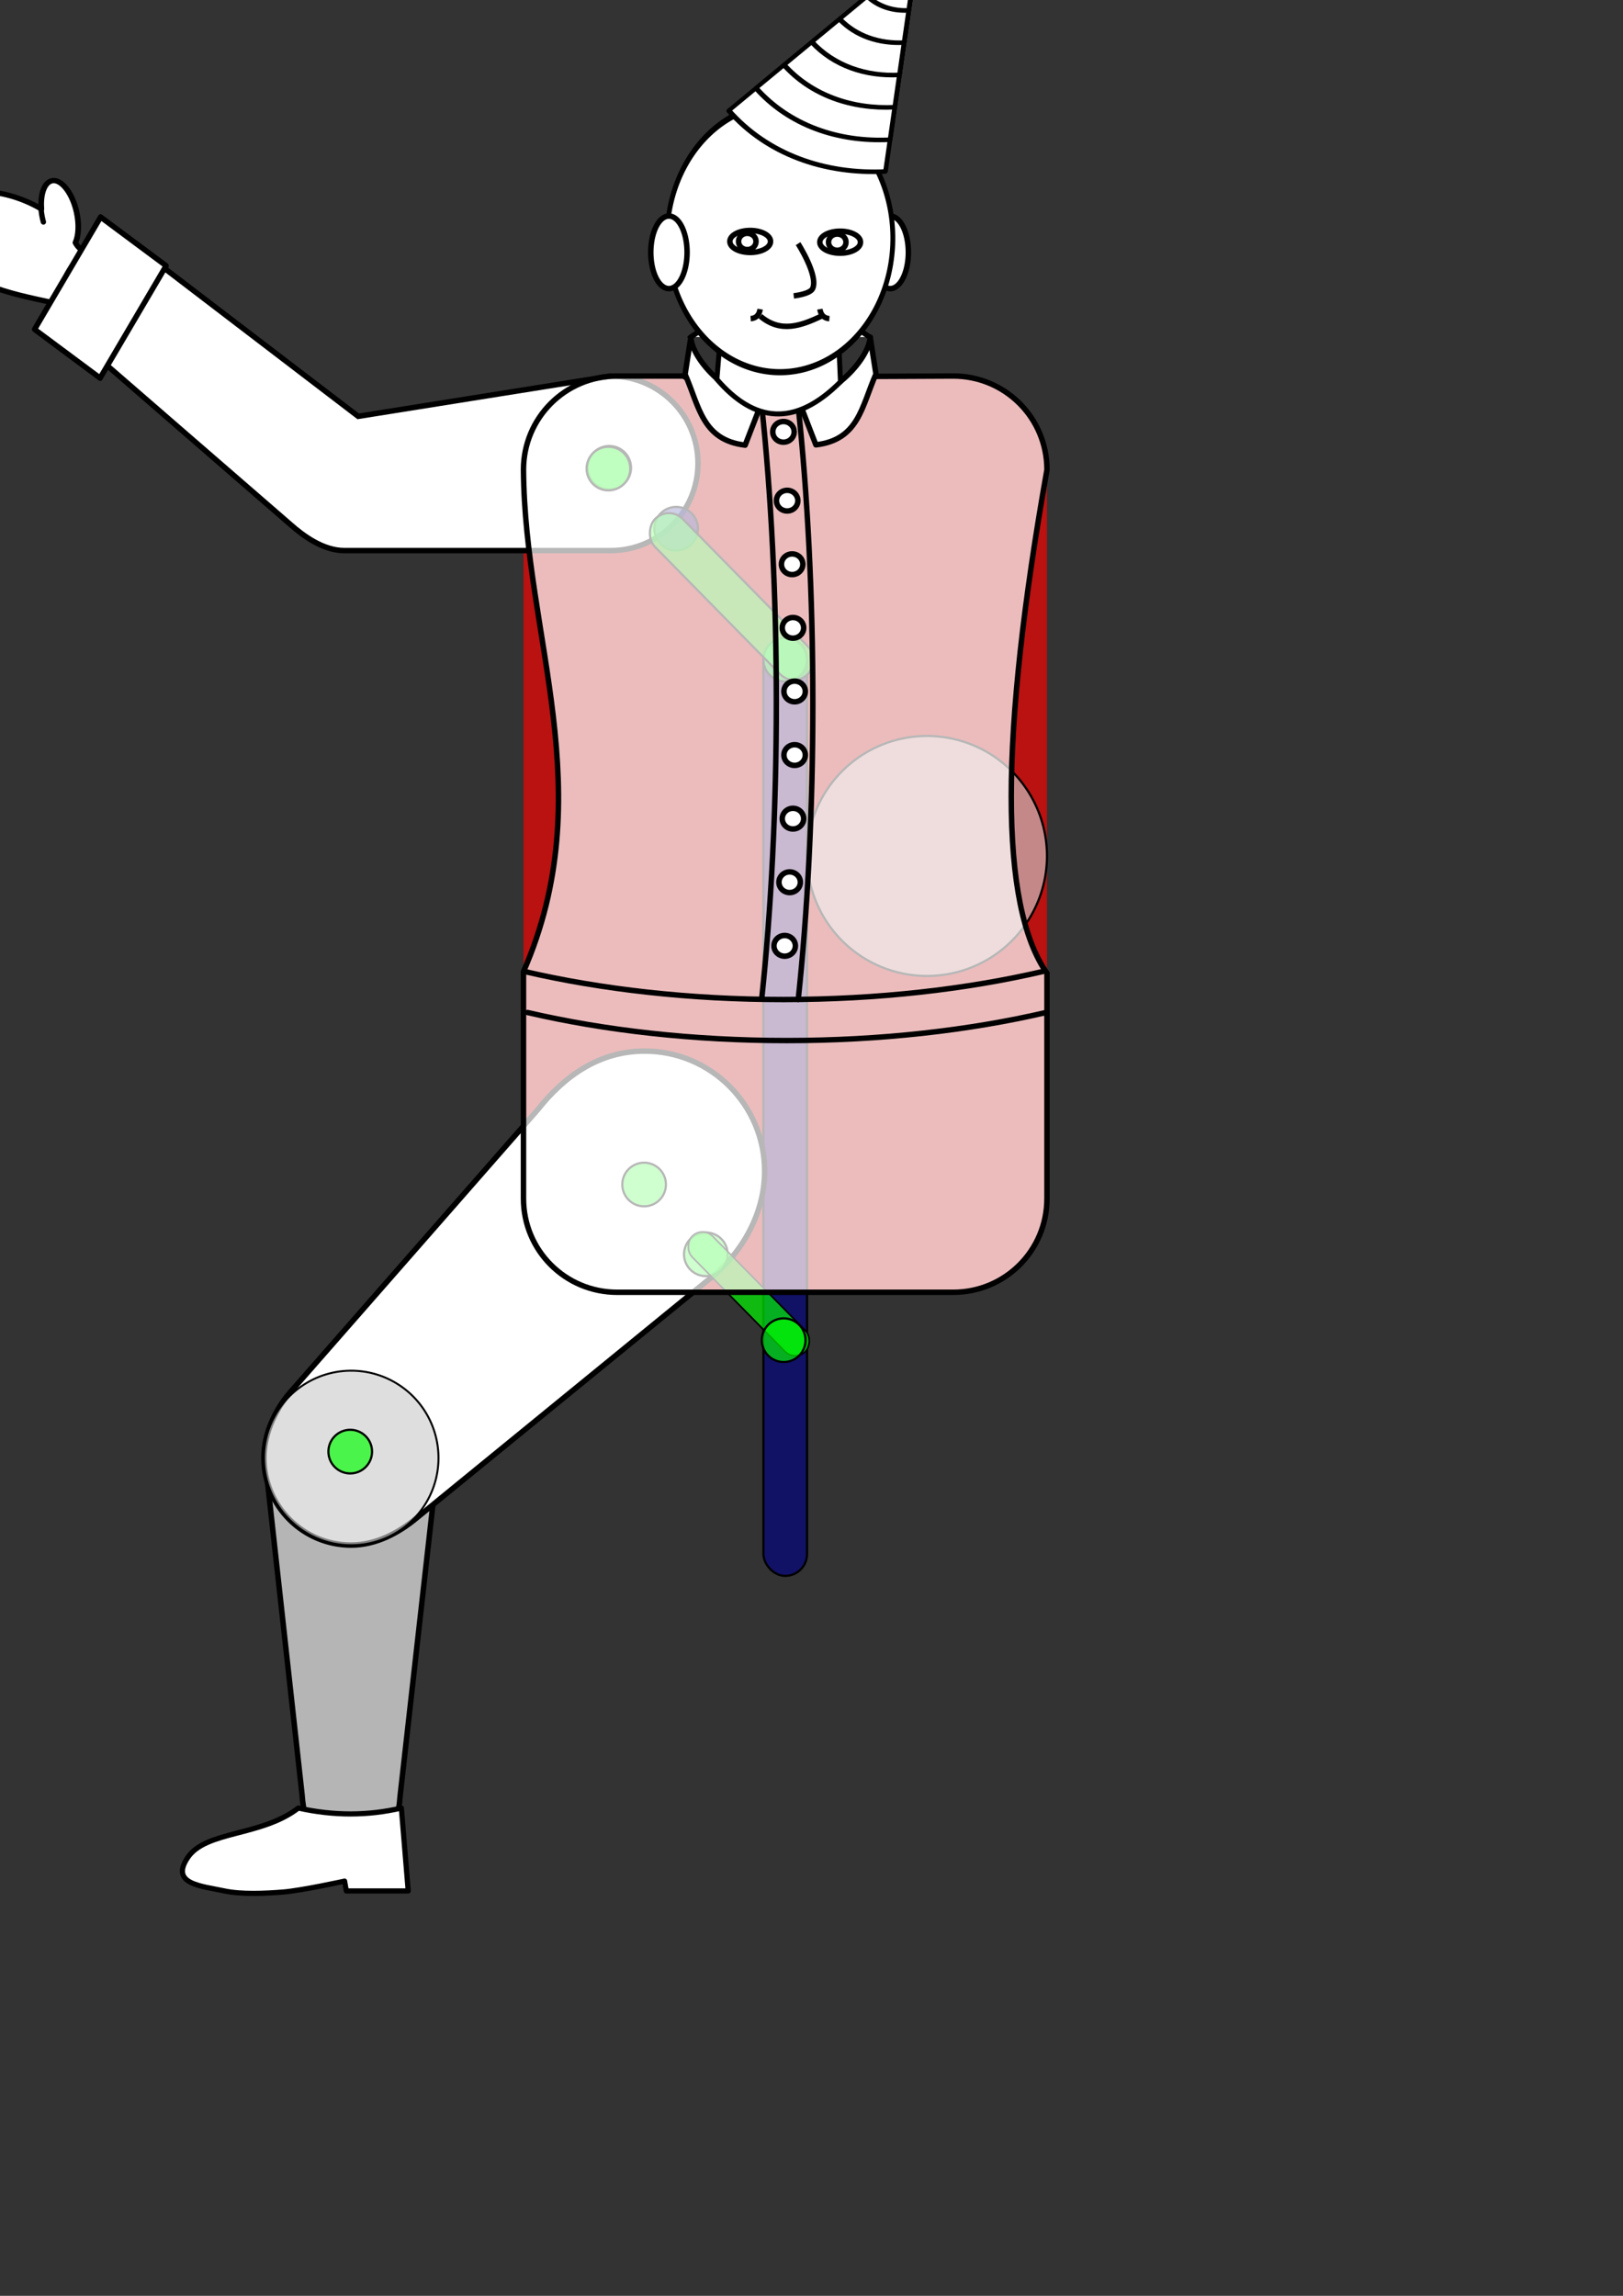 <?xml version="1.0" encoding="UTF-8" standalone="no"?>
<!-- Created with Inkscape (http://www.inkscape.org/) -->
<svg
   xmlns:dc="http://purl.org/dc/elements/1.1/"
   xmlns:cc="http://creativecommons.org/ns#"
   xmlns:rdf="http://www.w3.org/1999/02/22-rdf-syntax-ns#"
   xmlns:svg="http://www.w3.org/2000/svg"
   xmlns="http://www.w3.org/2000/svg"
   xmlns:sodipodi="http://sodipodi.sourceforge.net/DTD/sodipodi-0.dtd"
   xmlns:inkscape="http://www.inkscape.org/namespaces/inkscape"
   width="744.094"
   height="1052.362"
   id="svg2"
   sodipodi:version="0.32"
   inkscape:version="0.46"
   sodipodi:docname="jumpingjack.svg"
   inkscape:output_extension="org.inkscape.output.svg.inkscape">
  <rect width="100%" height="100%" fill="#333333" stroke="none"/>
  <sodipodi:namedview
     id="base"
     pagecolor="#ffffff"
     bordercolor="#666666"
     borderopacity="1.0"
     gridtolerance="10000"
     guidetolerance="10"
     objecttolerance="10"
     inkscape:pageopacity="0.0"
     inkscape:pageshadow="2"
     inkscape:zoom="0.53973813"
     inkscape:cx="372.04724"
     inkscape:cy="526.18109"
     inkscape:document-units="mm"
     inkscape:current-layer="layer1"
     showgrid="false"
     inkscape:window-width="1272"
     inkscape:window-height="783"
     inkscape:window-x="0"
     inkscape:window-y="0">
    <inkscape:grid
       enabled="true"
       visible="true"
       id="grid2383"
       type="xygrid" />
  </sodipodi:namedview>
  <defs
     id="defs4">
    <inkscape:perspective
       id="perspective10"
       inkscape:persp3d-origin="372.04724 : 350.78739 : 1"
       inkscape:vp_z="744.09448 : 526.18109 : 1"
       inkscape:vp_y="0 : 1000 : 0"
       inkscape:vp_x="0 : 526.18109 : 1"
       sodipodi:type="inkscape:persp3d" />
  </defs>
  <g
     id="layer1"
     inkscape:groupmode="layer"
     inkscape:label="Layer 1"
     style="display:inline">
    <g
       id="g3249"
       transform="matrix(0.871,0,0,0.819,0.986,19.704)">
      <path
         id="path3241"
         d="M 27.188,77 C 26.875,76.996 26.588,77.03 26.281,77.094 C 22.231,77.935 20.043,84.578 20.656,92.906 C 18.006,91.239 15.169,89.711 12.125,88.375 C -8.714,79.226 -30.239,82.28 -35.906,95.188 C -41.573,108.095 -29.246,126.007 -8.406,135.156 C 2.943,140.139 16.184,142.897 25.214,145.01 C 34.013,147.069 42.958,128.954 45.539,123.076 C 47.752,118.034 41.273,117.497 38.562,111.75 C 40.25,107.773 40.595,101.467 39.188,94.688 C 37.1,84.632 31.874,77.066 27.188,77 z"
         style="fill:#ffffff;fill-opacity:1;stroke:#000000;stroke-width:2.961;stroke-linecap:round;stroke-linejoin:round;stroke-miterlimit:4;stroke-dasharray:none;stroke-opacity:1"
         sodipodi:nodetypes="cscssssscsc" />
      <path
         sodipodi:open="true"
         sodipodi:end="3.502584"
         sodipodi:start="3.0456945"
         inkscape:transform-center-y="2.1538162"
         inkscape:transform-center-x="-14.769025"
         transform="matrix(0.979,-0.203,0.224,1.08,-19.543,4.576)"
         d="M 20.964,92.407 A 9.077,18 0 0 1 21.508,84.326"
         sodipodi:ry="17.99975"
         sodipodi:rx="9.0767965"
         sodipodi:cy="90.683258"
         sodipodi:cx="29.999582"
         id="path3246"
         style="fill:#ffffff;fill-opacity:1;stroke:#000000;stroke-width:2.82;stroke-linecap:round;stroke-linejoin:round;stroke-miterlimit:4;stroke-dasharray:none;stroke-opacity:1;display:inline"
         sodipodi:type="arc" />
    </g>
    <rect
       ry="42.981"
       y="172.362"
       x="240"
       height="420"
       width="240"
       id="rect3325"
       style="fill:#ff0000;fill-opacity:0.664;stroke:none" />
    <path
       sodipodi:nodetypes="cccsccc"
       id="path3264"
       d="M 161.135,628.133 C 139.704,628.133 122.208,645.012 121.198,666.196 L 138.475,822.562 C 139.541,838.156 145.272,846.133 161.135,846.133 C 176.999,846.133 182.366,838.884 183.432,823.289 L 201.104,666.196 C 200.094,645.012 182.567,628.133 161.135,628.133 z"
       style="fill:#ffffff;fill-opacity:0.638;stroke:#000000;stroke-width:2.5;stroke-miterlimit:4;stroke-dasharray:none;stroke-opacity:1" />
    <path
       sodipodi:nodetypes="csccccscccc"
       id="path3226"
       d="M 52.938,112.25 C 39.138,112.25 27.938,123.45 27.938,137.25 C 27.938,145.932 32.185,153.042 38.531,158.375 L 132.996,240.28 C 139.233,245.828 148.286,252.375 157.906,252.375 L 280,252.375 C 302.08,252.375 320,234.455 320,212.375 C 320,190.295 302.08,172.375 280,172.375 L 164.219,190.844 L 69.188,118.25 C 64.818,114.511 59.135,112.25 52.938,112.25 z"
       style="fill:#ffffff;fill-opacity:1;stroke:#000000;stroke-opacity:1;stroke-width:2.5;stroke-miterlimit:4;stroke-dasharray:none" />
    <path
       transform="translate(150,-140)"
       inkscape:transform-center-y="30"
       inkscape:transform-center-x="50"
       d="M 170,382.362 A 10,10 0 1 1 150,382.362 A 10,10 0 1 1 170,382.362 z"
       sodipodi:ry="10"
       sodipodi:rx="10"
       sodipodi:cy="382.36218"
       sodipodi:cx="160"
       id="path3165"
       style="fill:#000080;fill-opacity:0.664;stroke:#000000;stroke-opacity:1"
       sodipodi:type="arc" />
    <rect
       ry="10"
       y="292.362"
       x="350"
       height="430"
       width="20"
       id="rect3169"
       style="fill:#000080;fill-opacity:0.664;stroke:#000000;stroke-opacity:1" />
    <path
       transform="translate(200,-80)"
       inkscape:transform-center-y="30"
       inkscape:transform-center-x="50"
       d="M 170,382.362 A 10,10 0 1 1 150,382.362 A 10,10 0 1 1 170,382.362 z"
       sodipodi:ry="10"
       sodipodi:rx="10"
       sodipodi:cy="382.36218"
       sodipodi:cx="160"
       id="path3173"
       style="fill:#00ff00;fill-opacity:0.664;stroke:#000000;stroke-opacity:1"
       sodipodi:type="arc" />
    <rect
       transform="matrix(0.701,0.713,-0.701,0.713,0,0)"
       ry="9.021"
       y="-56.433"
       x="381.025"
       height="18.041"
       width="99.85"
       id="rect3213"
       style="fill:#00ff00;fill-opacity:0.664;stroke:#000000;stroke-width:1;stroke-opacity:1" />
    <path
       transform="translate(100,5)"
       d="M 380,387.362 A 55,55 0 1 1 270,387.362 A 55,55 0 1 1 380,387.362 z"
       sodipodi:ry="55"
       sodipodi:rx="55"
       sodipodi:cy="387.36218"
       sodipodi:cx="325"
       id="path3240"
       style="fill:#cccccc;fill-opacity:0.638;stroke:#000000;stroke-opacity:1"
       sodipodi:type="arc" />
    <path
       transform="translate(-29.5,149.5)"
       d="M 380,387.362 A 55,55 0 1 1 270,387.362 A 55,55 0 1 1 380,387.362 z"
       sodipodi:ry="55"
       sodipodi:rx="55"
       sodipodi:cy="387.36218"
       sodipodi:cx="325"
       id="path3277"
       style="fill:#cccccc;fill-opacity:0.638;stroke:#000000;stroke-opacity:1"
       sodipodi:type="arc" />
    <path
       sodipodi:nodetypes="cccssccsc"
       id="path3262"
       d="M 295.556,481.807 C 274.978,481.807 258.931,492.986 246.543,508.659 L 133.256,637.972 C 126.624,645.399 120.993,656.804 120.993,668.244 C 120.993,690.324 138.913,708.244 160.993,708.244 C 172.66,708.244 183.045,702.415 190.896,695.916 L 324.015,587.245 C 339.105,576.018 350.556,557.25 350.556,536.807 C 350.556,506.447 325.916,481.807 295.556,481.807 z"
       style="fill:#ffffff;fill-opacity:1;stroke:#000000;stroke-width:2.5;stroke-opacity:1;stroke-miterlimit:4;stroke-dasharray:none" />
    <path
       transform="matrix(0.889,0,0,0.889,-92.34,172.811)"
       d="M 330,557.362 A 45,45 0 1 1 240,557.362 A 45,45 0 1 1 330,557.362 z"
       sodipodi:ry="45"
       sodipodi:rx="45"
       sodipodi:cy="557.36218"
       sodipodi:cx="285"
       id="path3279"
       style="fill:#cccccc;fill-opacity:0.638;stroke:#000000;stroke-opacity:1"
       sodipodi:type="arc" />
    <path
       transform="translate(163.608,192.585)"
       inkscape:transform-center-y="30"
       inkscape:transform-center-x="50"
       d="M 170,382.362 A 10,10 0 1 1 150,382.362 A 10,10 0 1 1 170,382.362 z"
       sodipodi:ry="10"
       sodipodi:rx="10"
       sodipodi:cy="382.36218"
       sodipodi:cx="160"
       id="path3282"
       style="fill:#00ff00;fill-opacity:0.664;stroke:#000000;stroke-opacity:1"
       sodipodi:type="arc" />
    <path
       transform="translate(0.568,283.03)"
       inkscape:transform-center-y="30"
       inkscape:transform-center-x="50"
       d="M 170,382.362 A 10,10 0 1 1 150,382.362 A 10,10 0 1 1 170,382.362 z"
       sodipodi:ry="10"
       sodipodi:rx="10"
       sodipodi:cy="382.36218"
       sodipodi:cx="160"
       id="path3284"
       style="fill:#00ff00;fill-opacity:0.664;stroke:#000000;stroke-opacity:1"
       sodipodi:type="arc" />
    <path
       transform="translate(135.308,160.594)"
       inkscape:transform-center-y="30"
       inkscape:transform-center-x="50"
       d="M 170,382.362 A 10,10 0 1 1 150,382.362 A 10,10 0 1 1 170,382.362 z"
       sodipodi:ry="10"
       sodipodi:rx="10"
       sodipodi:cy="382.36218"
       sodipodi:cx="160"
       id="path3286"
       style="fill:#00ff00;fill-opacity:0.664;stroke:#000000;stroke-opacity:1"
       sodipodi:type="arc" />
    <path
       transform="translate(119.312,-167.937)"
       inkscape:transform-center-y="30"
       inkscape:transform-center-x="50"
       d="M 170,382.362 A 10,10 0 1 1 150,382.362 A 10,10 0 1 1 170,382.362 z"
       sodipodi:ry="10"
       sodipodi:rx="10"
       sodipodi:cy="382.36218"
       sodipodi:cx="160"
       id="path3288"
       style="fill:#00ff00;fill-opacity:0.664;stroke:#000000;stroke-opacity:1"
       sodipodi:type="arc" />
    <rect
       transform="matrix(0.701,0.713,-0.701,0.713,0,0)"
       ry="6.691"
       y="164.342"
       x="623.74"
       height="13.383"
       width="74.068"
       id="rect3290"
       style="fill:#00ff00;fill-opacity:0.664;stroke:#000000;stroke-width:0.742;stroke-opacity:1" />
    <path
       transform="translate(199.292,231.96)"
       inkscape:transform-center-y="30"
       inkscape:transform-center-x="50"
       d="M 170,382.362 A 10,10 0 1 1 150,382.362 A 10,10 0 1 1 170,382.362 z"
       sodipodi:ry="10"
       sodipodi:rx="10"
       sodipodi:cy="382.36218"
       sodipodi:cx="160"
       id="path3294"
       style="fill:#00ff00;fill-opacity:0.664;stroke:#000000;stroke-opacity:1"
       sodipodi:type="arc" />
    <path
       sodipodi:nodetypes="ccccccssz"
       id="rect2399"
       d="M 85.992,851.57 C 94.321,839.037 119.719,841.919 136.798,828.775 C 153.064,832.413 168.792,832.345 184.011,828.775 L 187.15,866.774 L 158.772,866.774 L 157.987,862.268 C 157.987,862.268 138.272,866.611 129.708,867.284 C 121.678,867.915 110.796,868.461 102.883,866.774 C 92.128,864.48 77.964,863.65 85.992,851.57 z"
       style="fill:#ffffff;fill-opacity:1;stroke:#000000;stroke-width:2.375;stroke-linecap:round;stroke-linejoin:round;stroke-miterlimit:4;stroke-opacity:1" />
    <path
       transform="translate(118.939,-167.562)"
       inkscape:transform-center-y="30"
       inkscape:transform-center-x="50"
       d="M 170,382.362 A 10,10 0 1 1 150,382.362 A 10,10 0 1 1 170,382.362 z"
       sodipodi:ry="10"
       sodipodi:rx="10"
       sodipodi:cy="382.36218"
       sodipodi:cx="160"
       id="path3354"
       style="fill:#00ff00;fill-opacity:0.664;stroke:#000000;stroke-opacity:1"
       sodipodi:type="arc" />
    <rect
       style="fill:#ffffff;fill-opacity:1;stroke:#000000;stroke-width:2.507;stroke-linecap:round;stroke-linejoin:round;stroke-miterlimit:4;stroke-dasharray:none;stroke-opacity:1"
       id="rect3237"
       width="59.723"
       height="37.405"
       x="52.622"
       y="90.669"
       transform="matrix(-0.507,0.862,0.803,0.597,0,0)" />
  </g>
  <g
     inkscape:groupmode="layer"
     id="layer2"
     inkscape:label="body"
     style="display:inline"
     sodipodi:insensitive="true">
    <path
       sodipodi:type="arc"
       style="fill:#ffffff;fill-opacity:1;stroke:#000000;stroke-width:3.099;stroke-linecap:round;stroke-linejoin:round;stroke-miterlimit:4;stroke-dasharray:none;stroke-opacity:1"
       id="path2435"
       sodipodi:cx="358.90186"
       sodipodi:cy="217.40399"
       sodipodi:rx="50.209068"
       sodipodi:ry="52.440582"
       d="M 320.12,184.098 A 50.209,52.441 0 0 1 397.709,184.129"
       transform="matrix(1.055,0,0,0.617,-20.918,40.899)"
       sodipodi:start="3.8297524"
       sodipodi:end="5.5957944"
       sodipodi:open="true" />
    <path
       style="fill:#ffffff;fill-opacity:0.715;stroke:#000000;stroke-width:2.5;stroke-miterlimit:4;stroke-dasharray:none;stroke-opacity:1"
       d="M 282.981,172.362 L 313.282,172.362 C 340.704,188.833 365.585,192.419 401.218,172.529 L 437.019,172.362 C 460.83,172.362 480,191.532 480,215.344 C 458.247,337.757 458.114,414.965 480,446.134 L 480,549.381 C 480,573.192 460.83,592.362 437.019,592.362 L 282.981,592.362 C 259.17,592.362 240,573.192 240,549.381 L 240,445.39 C 275.834,363.333 240.525,291.947 240,215.344 C 240,191.532 259.17,172.362 282.981,172.362 z"
       id="rect2385"
       sodipodi:nodetypes="ccccccccccccc" />
    <path
       style="fill:none;fill-opacity:0.715;stroke:#000000;stroke-width:2.486;stroke-linecap:round;stroke-linejoin:round;stroke-miterlimit:4;stroke-dasharray:none;stroke-opacity:1"
       d="M 240.436,445.312 C 275.657,453.499 316.163,458.169 359.268,458.169 C 402.378,458.169 442.907,453.501 478.131,445.312"
       id="path3338"
       sodipodi:nodetypes="csc" />
    <path
       style="fill:none;fill-opacity:0.715;stroke:#000000;stroke-width:2.486;stroke-linecap:round;stroke-linejoin:round;stroke-miterlimit:4;stroke-dasharray:none;stroke-opacity:1"
       d="M 241.865,464.119 C 277.086,472.307 317.591,476.977 360.697,476.977 C 403.807,476.977 444.336,472.308 479.56,464.119"
       id="path3346"
       sodipodi:nodetypes="csc" />
    <path
       style="fill:none;fill-opacity:0.715;stroke:#000000;stroke-width:2.5;stroke-linecap:round;stroke-linejoin:round;stroke-miterlimit:4;stroke-dasharray:none;stroke-opacity:1"
       d="M 365.969,458.134 C 370.231,417.874 372.662,371.575 372.662,322.303 C 372.662,273.026 370.232,226.699 365.969,186.436"
       id="path3348"
       sodipodi:nodetypes="csc" />
    <path
       style="fill:none;fill-opacity:0.715;stroke:#000000;stroke-width:2.5;stroke-linecap:round;stroke-linejoin:round;stroke-miterlimit:4;stroke-dasharray:none;stroke-opacity:1"
       d="M 349.232,457.762 C 353.495,417.502 355.926,371.203 355.926,321.931 C 355.926,272.654 353.496,226.327 349.232,186.064"
       id="path3350"
       sodipodi:nodetypes="csc" />
    <path
       sodipodi:type="arc"
       style="fill:#ffffff;fill-opacity:1;stroke:#000000;stroke-width:5.497;stroke-linecap:round;stroke-linejoin:round;stroke-miterlimit:4;stroke-dasharray:none;stroke-opacity:1"
       id="path3352"
       sodipodi:cx="183.35608"
       sodipodi:cy="302.57346"
       sodipodi:rx="10.785651"
       sodipodi:ry="10.413733"
       d="M 194.142,302.573 A 10.786,10.414 0 1 1 172.57,302.573 A 10.786,10.414 0 1 1 194.142,302.573 z"
       transform="matrix(0.455,0,0,0.455,277.461,91.824)" />
    <path
       sodipodi:type="arc"
       style="fill:#ffffff;fill-opacity:1;stroke:#000000;stroke-width:5.497;stroke-linecap:round;stroke-linejoin:round;stroke-miterlimit:4;stroke-dasharray:none;stroke-opacity:1"
       id="path3356"
       sodipodi:cx="183.35608"
       sodipodi:cy="302.57346"
       sodipodi:rx="10.785651"
       sodipodi:ry="10.413733"
       d="M 194.142,302.573 A 10.786,10.414 0 1 1 172.57,302.573 A 10.786,10.414 0 1 1 194.142,302.573 z"
       transform="matrix(0.455,0,0,0.455,279.743,120.976)" />
    <path
       sodipodi:type="arc"
       style="fill:#ffffff;fill-opacity:1;stroke:#000000;stroke-width:5.497;stroke-linecap:round;stroke-linejoin:round;stroke-miterlimit:4;stroke-dasharray:none;stroke-opacity:1"
       id="path3358"
       sodipodi:cx="183.35608"
       sodipodi:cy="302.57346"
       sodipodi:rx="10.785651"
       sodipodi:ry="10.413733"
       d="M 194.142,302.573 A 10.786,10.414 0 1 1 172.57,302.573 A 10.786,10.414 0 1 1 194.142,302.573 z"
       transform="matrix(0.455,0,0,0.455,280.123,150.128)" />
    <path
       sodipodi:type="arc"
       style="fill:#ffffff;fill-opacity:1;stroke:#000000;stroke-width:5.497;stroke-linecap:round;stroke-linejoin:round;stroke-miterlimit:4;stroke-dasharray:none;stroke-opacity:1"
       id="path3360"
       sodipodi:cx="183.35608"
       sodipodi:cy="302.57346"
       sodipodi:rx="10.785651"
       sodipodi:ry="10.413733"
       d="M 194.142,302.573 A 10.786,10.414 0 1 1 172.57,302.573 A 10.786,10.414 0 1 1 194.142,302.573 z"
       transform="matrix(0.455,0,0,0.455,280.884,179.28)" />
    <path
       sodipodi:type="arc"
       style="fill:#ffffff;fill-opacity:1;stroke:#000000;stroke-width:5.497;stroke-linecap:round;stroke-linejoin:round;stroke-miterlimit:4;stroke-dasharray:none;stroke-opacity:1"
       id="path3362"
       sodipodi:cx="183.35608"
       sodipodi:cy="302.57346"
       sodipodi:rx="10.785651"
       sodipodi:ry="10.413733"
       d="M 194.142,302.573 A 10.786,10.414 0 1 1 172.57,302.573 A 10.786,10.414 0 1 1 194.142,302.573 z"
       transform="matrix(0.455,0,0,0.455,280.884,208.432)" />
    <path
       sodipodi:type="arc"
       style="fill:#ffffff;fill-opacity:1;stroke:#000000;stroke-width:5.497;stroke-linecap:round;stroke-linejoin:round;stroke-miterlimit:4;stroke-dasharray:none;stroke-opacity:1"
       id="path3364"
       sodipodi:cx="183.35608"
       sodipodi:cy="302.57346"
       sodipodi:rx="10.785651"
       sodipodi:ry="10.413733"
       d="M 194.142,302.573 A 10.786,10.414 0 1 1 172.57,302.573 A 10.786,10.414 0 1 1 194.142,302.573 z"
       transform="matrix(0.455,0,0,0.455,280.123,237.584)" />
    <path
       sodipodi:type="arc"
       style="fill:#ffffff;fill-opacity:1;stroke:#000000;stroke-width:5.497;stroke-linecap:round;stroke-linejoin:round;stroke-miterlimit:4;stroke-dasharray:none;stroke-opacity:1"
       id="path3366"
       sodipodi:cx="183.35608"
       sodipodi:cy="302.57346"
       sodipodi:rx="10.785651"
       sodipodi:ry="10.413733"
       d="M 194.142,302.573 A 10.786,10.414 0 1 1 172.57,302.573 A 10.786,10.414 0 1 1 194.142,302.573 z"
       transform="matrix(0.455,0,0,0.455,278.602,266.736)" />
    <path
       sodipodi:type="arc"
       style="fill:#ffffff;fill-opacity:1;stroke:#000000;stroke-width:5.497;stroke-linecap:round;stroke-linejoin:round;stroke-miterlimit:4;stroke-dasharray:none;stroke-opacity:1"
       id="path3368"
       sodipodi:cx="183.35608"
       sodipodi:cy="302.57346"
       sodipodi:rx="10.785651"
       sodipodi:ry="10.413733"
       d="M 194.142,302.573 A 10.786,10.414 0 1 1 172.57,302.573 A 10.786,10.414 0 1 1 194.142,302.573 z"
       transform="matrix(0.455,0,0,0.455,276.32,295.888)" />
    <path
       style="fill:#ffffff;fill-opacity:1;stroke:#000000;stroke-width:2.5;stroke-linecap:round;stroke-linejoin:round;stroke-miterlimit:4;stroke-opacity:1"
       d="M 316.738,154.623 C 317.201,164.431 333.539,182.358 349.556,183.57 L 341.624,204.048 C 321.997,201.696 320.653,186.544 314.094,171.575 L 316.738,154.623 z"
       id="rect3391"
       sodipodi:nodetypes="ccccc" />
    <path
       sodipodi:type="arc"
       style="fill:#ffffff;fill-opacity:1;stroke:#000000;stroke-width:5.497;stroke-linecap:round;stroke-linejoin:round;stroke-miterlimit:4;stroke-dasharray:none;stroke-opacity:1;display:inline"
       id="path3394"
       sodipodi:cx="183.35608"
       sodipodi:cy="302.57346"
       sodipodi:rx="10.785651"
       sodipodi:ry="10.413733"
       d="M 194.142,302.573 A 10.786,10.414 0 1 1 172.57,302.573 A 10.786,10.414 0 1 1 194.142,302.573 z"
       transform="matrix(0.455,0,0,0.455,275.77,60.283)" />
    <path
       style="fill:#ffffff;fill-opacity:1;stroke:#000000;stroke-width:2.5;stroke-linecap:round;stroke-linejoin:round;stroke-miterlimit:4;stroke-opacity:1;display:inline"
       d="M 398.944,154.491 C 398.481,164.299 382.143,182.227 366.126,183.439 L 374.058,203.916 C 393.685,201.565 395.029,186.413 401.588,171.443 L 398.944,154.491 z"
       id="path2437"
       sodipodi:nodetypes="ccccc" />
    <path
       style="fill:#ffffff;fill-opacity:1;stroke:#000000;stroke-width:2.293;stroke-linecap:round;stroke-linejoin:round;stroke-miterlimit:4;stroke-opacity:1;display:inline"
       d="M 329.828,159.842 L 384.668,159.842 L 385.333,175.007 C 364.349,196.031 345.659,193.6 328.664,173.842 L 329.828,159.842 z"
       id="rect2433"
       sodipodi:nodetypes="ccccc" />
  </g>
  <g
     inkscape:groupmode="layer"
     id="layer3"
     inkscape:label="head"
     style="display:inline">
    <path
       sodipodi:type="arc"
       style="fill:#ffffff;fill-opacity:1;stroke:#000000;stroke-width:2.5;stroke-linecap:round;stroke-linejoin:round;stroke-miterlimit:4;stroke-dasharray:none;stroke-opacity:1"
       id="path3225"
       sodipodi:cx="409.46973"
       sodipodi:cy="117.00158"
       sodipodi:rx="8.3157949"
       sodipodi:ry="16.63159"
       d="M 417.786,117.002 A 8.316,16.632 0 1 1 401.154,117.002 A 8.316,16.632 0 1 1 417.786,117.002 z"
       transform="translate(-1.331,-1.331)" />
    <path
       transform="matrix(0.776,0,0,0.986,65.519,-19.351)"
       d="M 443.069,130.35 A 66.712,62.307 0 1 1 309.645,130.35 A 66.712,62.307 0 1 1 443.069,130.35 z"
       sodipodi:ry="62.306633"
       sodipodi:rx="66.712151"
       sodipodi:cy="130.34988"
       sodipodi:cx="376.35724"
       id="path2404"
       style="fill:#ffffff;fill-opacity:1;stroke:#000000;stroke-width:2.858;stroke-linecap:round;stroke-linejoin:round;stroke-miterlimit:4;stroke-dasharray:none;stroke-opacity:1;display:inline"
       sodipodi:type="arc" />
    <g
       id="g3317"
       style="fill:#ffffff;fill-opacity:1;stroke:#000000;stroke-width:2.5;stroke-miterlimit:4;stroke-dasharray:none;stroke-opacity:1;display:inline"
       transform="matrix(-0.489,-0.591,-0.718,0.593,701.186,364.113)">
      <path
         id="path2406"
         d="M 619.75,-30.781 L 532.062,48.812 C 553.837,72.847 585,88.244 619.75,89.125 L 619.75,-30.781 z"
         style="fill:#ffffff;fill-opacity:1;stroke:#000000;stroke-width:2.5;stroke-linecap:round;stroke-linejoin:round;stroke-miterlimit:4;stroke-dasharray:none;stroke-opacity:1" />
      <path
         id="path3271"
         d="M 619.75,-30.781 L 544.969,37.094 C 563.541,57.673 590.105,70.874 619.75,71.75 L 619.75,-30.781 z"
         style="fill:#ffffff;fill-opacity:1;stroke:#000000;stroke-width:2.5;stroke-linecap:round;stroke-linejoin:round;stroke-miterlimit:4;stroke-dasharray:none;stroke-opacity:1" />
      <path
         id="path3269"
         d="M 619.75,-30.781 L 558.156,25.125 C 573.483,42.064 595.335,52.975 619.75,53.844 L 619.75,-30.781 z"
         style="fill:#ffffff;fill-opacity:1;stroke:#000000;stroke-width:2.5;stroke-linecap:round;stroke-linejoin:round;stroke-miterlimit:4;stroke-dasharray:none;stroke-opacity:1" />
      <path
         id="path3267"
         d="M 619.75,-30.781 L 571.25,13.219 C 583.337,26.592 600.528,35.237 619.75,36.094 L 619.75,-30.781 z"
         style="fill:#ffffff;fill-opacity:1;stroke:#000000;stroke-width:2.5;stroke-linecap:round;stroke-linejoin:round;stroke-miterlimit:4;stroke-dasharray:none;stroke-opacity:1" />
      <path
         id="path3265"
         d="M 619.75,-30.781 L 584.375,1.312 C 593.22,11.119 605.723,17.536 619.75,18.375 L 619.75,-30.781 z"
         style="fill:#ffffff;fill-opacity:1;stroke:#000000;stroke-width:2.5;stroke-linecap:round;stroke-linejoin:round;stroke-miterlimit:4;stroke-dasharray:none;stroke-opacity:1" />
      <path
         id="path2408"
         d="M 619.75,-30.781 L 597.469,-10.562 C 603.073,-4.333 610.928,-0.152 619.75,0.656 L 619.75,-30.781 z"
         style="fill:#ffffff;fill-opacity:1;stroke:#000000;stroke-width:2.5;stroke-linecap:round;stroke-linejoin:round;stroke-miterlimit:4;stroke-dasharray:none;stroke-opacity:1" />
    </g>
    <g
       sodipodi:type="inkscape:box3d"
       style="fill:#ffffff;fill-opacity:1;stroke:#000000;stroke-width:2.5;stroke-linecap:round;stroke-linejoin:round;stroke-miterlimit:4;stroke-dasharray:none;stroke-opacity:1"
       id="g3425"
       inkscape:perspectiveID="#perspective10"
       inkscape:corner0="0 : 0 : 0 : 0"
       inkscape:corner7="0 : 0 : 0 : 0">
      <path
         sodipodi:type="inkscape:box3dside"
         id="path3437"
         style="fill:#e9e9ff;fill-rule:evenodd;stroke:none;stroke-width:1px;stroke-linecap:butt;stroke-linejoin:round;stroke-opacity:1"
         inkscape:box3dsidetype="11"
         d="M 372.047,701.575 L 372.047,701.575 L 372.047,701.575 L 372.047,701.575 z" />
      <path
         sodipodi:type="inkscape:box3dside"
         id="path3435"
         style="fill:#afafde;fill-rule:evenodd;stroke:none;stroke-width:1px;stroke-linecap:butt;stroke-linejoin:round;stroke-opacity:1"
         inkscape:box3dsidetype="13"
         d="M 372.047,701.575 L 372.047,701.575 L 372.047,701.575 L 372.047,701.575 z" />
      <path
         sodipodi:type="inkscape:box3dside"
         id="path3433"
         style="fill:#d7d7ff;fill-rule:evenodd;stroke:none;stroke-width:1px;stroke-linecap:butt;stroke-linejoin:round;stroke-opacity:1"
         inkscape:box3dsidetype="14"
         d="M 372.047,701.575 L 372.047,701.575 L 372.047,701.575 L 372.047,701.575 z" />
      <path
         sodipodi:type="inkscape:box3dside"
         id="path3431"
         style="fill:#8686bf;fill-rule:evenodd;stroke:none;stroke-width:1px;stroke-linecap:butt;stroke-linejoin:round;stroke-opacity:1"
         inkscape:box3dsidetype="3"
         d="M 372.047,701.575 L 372.047,701.575 L 372.047,701.575 L 372.047,701.575 z" />
      <path
         sodipodi:type="inkscape:box3dside"
         id="path3429"
         style="fill:#4d4d9f;fill-rule:evenodd;stroke:none;stroke-width:1px;stroke-linecap:butt;stroke-linejoin:round;stroke-opacity:1"
         inkscape:box3dsidetype="5"
         d="M 372.047,701.575 L 372.047,701.575 L 372.047,701.575 L 372.047,701.575 z" />
      <path
         sodipodi:type="inkscape:box3dside"
         id="path3427"
         style="fill:#353564;fill-rule:evenodd;stroke:none;stroke-width:1px;stroke-linecap:butt;stroke-linejoin:round;stroke-opacity:1"
         inkscape:box3dsidetype="6"
         d="M 372.047,701.575 L 372.047,701.575 L 372.047,701.575 L 372.047,701.575 z" />
    </g>
    <path
       sodipodi:type="arc"
       style="fill:#ffffff;fill-opacity:1;stroke:#000000;stroke-width:2.5;stroke-linecap:round;stroke-linejoin:round;stroke-miterlimit:4;stroke-dasharray:none;stroke-opacity:1"
       id="path3215"
       sodipodi:cx="343.94128"
       sodipodi:cy="110.68157"
       sodipodi:rx="9.3136902"
       sodipodi:ry="4.9894767"
       d="M 353.255,110.682 A 9.314,4.989 0 1 1 334.628,110.682 A 9.314,4.989 0 1 1 353.255,110.682 z" />
    <path
       sodipodi:type="arc"
       style="fill:#ffffff;fill-opacity:1;stroke:#000000;stroke-width:2.5;stroke-linecap:round;stroke-linejoin:round;stroke-miterlimit:4;stroke-dasharray:none;stroke-opacity:1"
       id="path3217"
       sodipodi:cx="223.52856"
       sodipodi:cy="127.97843"
       sodipodi:rx="3.9915814"
       sodipodi:ry="3.6589496"
       d="M 227.52,127.978 A 3.992,3.659 0 1 1 219.537,127.978 A 3.992,3.659 0 1 1 227.52,127.978 z"
       transform="translate(119.082,-17.297)" />
    <path
       sodipodi:type="arc"
       style="fill:#ffffff;fill-opacity:1;stroke:#000000;stroke-width:2.5;stroke-linecap:round;stroke-linejoin:round;stroke-miterlimit:4;stroke-dasharray:none;stroke-opacity:1;display:inline"
       id="path3219"
       sodipodi:cx="343.94128"
       sodipodi:cy="110.68157"
       sodipodi:rx="9.3136902"
       sodipodi:ry="4.9894767"
       d="M 353.255,110.682 A 9.314,4.989 0 1 1 334.628,110.682 A 9.314,4.989 0 1 1 353.255,110.682 z"
       transform="translate(41.246,0.333)" />
    <path
       sodipodi:type="arc"
       style="fill:#ffffff;fill-opacity:1;stroke:#000000;stroke-width:2.5;stroke-linecap:round;stroke-linejoin:round;stroke-miterlimit:4;stroke-dasharray:none;stroke-opacity:1;display:inline"
       id="path3221"
       sodipodi:cx="223.52856"
       sodipodi:cy="127.97843"
       sodipodi:rx="3.9915814"
       sodipodi:ry="3.6589496"
       d="M 227.52,127.978 A 3.992,3.659 0 1 1 219.537,127.978 A 3.992,3.659 0 1 1 227.52,127.978 z"
       transform="translate(160.329,-16.964)" />
    <path
       style="fill:none;fill-rule:evenodd;stroke:#000000;stroke-width:2.5;stroke-linecap:butt;stroke-linejoin:miter;stroke-opacity:1;stroke-miterlimit:4;stroke-dasharray:none"
       d="M 365.895,111.679 C 365.895,111.679 375.351,126.437 372.548,132.303 C 371.349,134.811 363.899,135.629 363.899,135.629"
       id="path3223"
       sodipodi:nodetypes="csc" />
    <path
       sodipodi:type="arc"
       style="fill:#ffffff;fill-opacity:1;stroke:#000000;stroke-width:2.5;stroke-linecap:round;stroke-linejoin:round;stroke-miterlimit:4;stroke-dasharray:none;stroke-opacity:1;display:inline"
       id="path3227"
       sodipodi:cx="409.46973"
       sodipodi:cy="117.00158"
       sodipodi:rx="8.3157949"
       sodipodi:ry="16.63159"
       d="M 417.786,117.002 A 8.316,16.632 0 1 1 401.154,117.002 A 8.316,16.632 0 1 1 417.786,117.002 z"
       transform="translate(-102.783,-1.331)" />
    <path
       style="fill:none;fill-rule:evenodd;stroke:#000000;stroke-width:2.5;stroke-linecap:butt;stroke-linejoin:miter;stroke-opacity:1;stroke-miterlimit:4;stroke-dasharray:none"
       d="M 348.598,144.943 C 357.912,152.782 367.226,149.304 376.539,144.943"
       id="path3229"
       sodipodi:nodetypes="cc" />
    <path
       style="fill:none;fill-rule:evenodd;stroke:#000000;stroke-width:2.5;stroke-linecap:butt;stroke-linejoin:miter;stroke-miterlimit:4;stroke-dasharray:none;stroke-opacity:1"
       d="M 344.145,146.08 C 346.88,145.844 348.097,144.163 348.509,141.716"
       id="path3233"
       sodipodi:nodetypes="cc" />
    <path
       style="fill:none;fill-rule:evenodd;stroke:#000000;stroke-width:2.5;stroke-linecap:butt;stroke-linejoin:miter;stroke-miterlimit:4;stroke-dasharray:none;stroke-opacity:1;display:inline"
       d="M 380.246,146.08 C 377.512,145.844 376.294,144.163 375.882,141.716"
       id="path3235"
       sodipodi:nodetypes="cc" />
  </g>
</svg>
